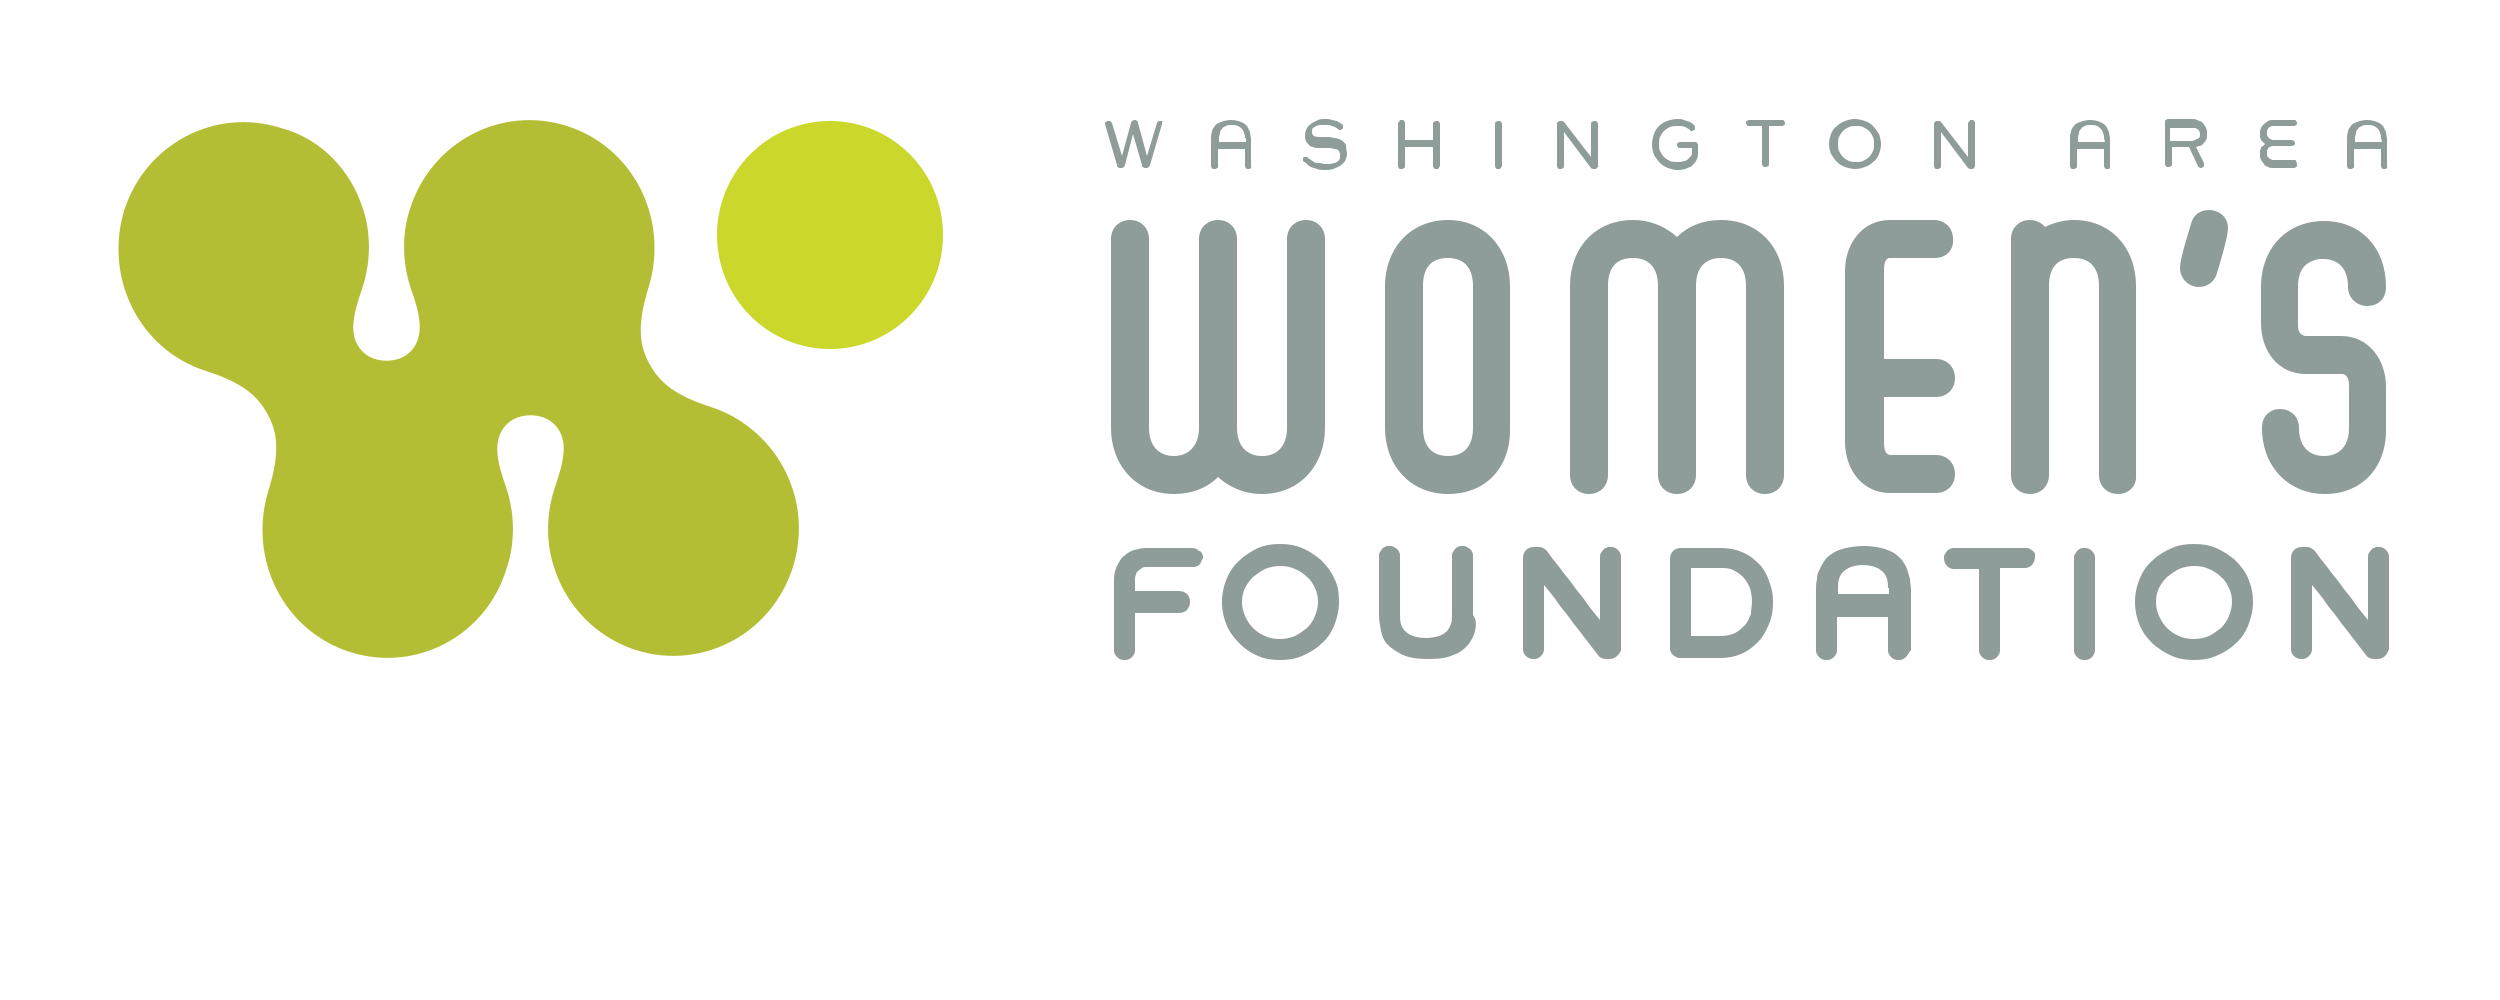 <?xml version="1.0" encoding="utf-8"?>
<!-- Generator: Adobe Illustrator 18.0.0, SVG Export Plug-In . SVG Version: 6.00 Build 0)  -->
<!DOCTYPE svg PUBLIC "-//W3C//DTD SVG 1.1//EN" "http://www.w3.org/Graphics/SVG/1.1/DTD/svg11.dtd">
<svg version="1.1" id="Layer_1" xmlns="http://www.w3.org/2000/svg" xmlns:xlink="http://www.w3.org/1999/xlink" x="0px" y="0px"
	 viewBox="0 0 250 100" enable-background="new 0 0 250 100" xml:space="preserve">
<g>
	<g>
		<defs>
			<rect id="SVGID_1_" x="0.6" y="0.5" width="249.4" height="99.9"/>
		</defs>
		<clipPath id="SVGID_2_">
			<use xlink:href="#SVGID_1_"  overflow="visible"/>
		</clipPath>
		<g clip-path="url(#SVGID_2_)">
			<g>
				<path fill="#B3BE35" d="M36.3,20.9c0,0,1.4,3.6-0.1,8c-0.9,2.6-1.4,4.7,0,6.2c1.2,1.3,3.7,1.3,4.9,0c1.4-1.5,0.9-3.7,0-6.2
					c-1.5-4.4-0.1-8-0.1-8c2.1-6.7,9.1-10.4,15.7-8.3s10.2,9.2,8.2,16c-1.1,3.5-1.1,5.7,0,7.7c1.1,2.1,2.8,3.3,6.2,4.4
					c4,1.3,7,4.5,8.2,8.3c2.1,6.7-1.6,13.9-8.2,16c-6.6,2.1-13.6-1.6-15.7-8.3c0,0-1.4-3.6,0.1-8c0.9-2.6,1.4-4.7,0-6.2
					c-1.2-1.3-3.7-1.3-4.9,0c-1.4,1.5-0.9,3.7,0,6.2c1.5,4.4,0.1,8,0.1,8c-2,6.9-9.1,10.6-15.7,8.5c-6.6-2.1-10.2-9.2-8.2-16
					c1.1-3.5,1.1-5.7,0-7.7c-1.1-2.1-2.8-3.3-6.2-4.4c-6.6-2.1-10.2-9.2-8.2-16c2.1-6.7,9.1-10.4,15.7-8.3
					C32.2,13.9,35.1,17.1,36.3,20.9z"/>
				<g>
					<g>
						<g>
							<ellipse fill="#CBD82B" cx="83" cy="23.5" rx="11.3" ry="11.4"/>
						</g>
					</g>
				</g>
			</g>
		</g>
	</g>
	<g>
		<defs>
			<rect id="SVGID_3_" x="0.6" y="0.5" width="249.4" height="99.9"/>
		</defs>
		<clipPath id="SVGID_4_">
			<use xlink:href="#SVGID_3_"  overflow="visible"/>
		</clipPath>
		<g clip-path="url(#SVGID_4_)">
			<path fill="#8E9C9A" d="M29.5,88.9"/>
			<path fill="#8E9C9A" d="M64.7,82.9"/>
			<path fill="#8E9C9A" d="M231.7,88.9"/>
			<path fill="#8E9C9A" d="M229.3,88.9"/>
		</g>
	</g>
	<g>
		<defs>
			<rect id="SVGID_5_" x="0.6" y="0.5" width="249.4" height="99.9"/>
		</defs>
		<clipPath id="SVGID_6_">
			<use xlink:href="#SVGID_5_"  overflow="visible"/>
		</clipPath>
		<g clip-path="url(#SVGID_6_)">
			<path fill="#8E9C9A" d="M116.2,12.3v0.1l-1.2,4.1c0,0.1-0.1,0.1-0.1,0.2c-0.1,0-0.1,0.1-0.2,0.1h-0.2c-0.1,0-0.1,0-0.2-0.1
				c-0.1,0-0.1-0.1-0.1-0.2l-0.9-3.1l0,0l-0.8,3.1c0,0.1-0.1,0.1-0.1,0.2c-0.1,0-0.1,0.1-0.2,0.1H112c-0.1,0-0.1,0-0.2-0.1
				c-0.1,0-0.1-0.1-0.1-0.2l-1.2-4.1l0,0l0,0c0-0.1,0-0.2,0.1-0.2c0.1-0.1,0.1-0.1,0.2-0.1s0.1,0,0.2,0l0.1,0.1l0.1,0.1l1,3.3l0,0
				l0.9-3.3c0-0.1,0.1-0.1,0.1-0.2c0.1,0,0.1-0.1,0.2-0.1h0.1c0.1,0,0.1,0,0.2,0.1c0.1,0,0.1,0.1,0.1,0.2l0.9,3.3l0,0l1-3.3
				c0,0,0-0.1,0.1-0.1l0.1-0.1c0,0,0.1,0,0.2,0s0.2,0,0.2,0.1C116.2,12.1,116.2,12.2,116.2,12.3z"/>
			<path fill="#8E9C9A" d="M125.1,16.8c-0.1,0.1-0.1,0.1-0.2,0.1h-0.1c-0.1,0-0.2,0-0.2-0.1c-0.1-0.1-0.1-0.1-0.1-0.2v-1.7h-2.7v1.7
				c0,0.1,0,0.2-0.1,0.2c-0.1,0.1-0.1,0.1-0.2,0.1h-0.1c-0.1,0-0.2,0-0.2-0.1c-0.1-0.1-0.1-0.1-0.1-0.2v-2.7c0-0.2,0-0.5,0.1-0.7
				c0-0.2,0.1-0.4,0.3-0.6c0.1-0.2,0.3-0.3,0.6-0.4c0.3-0.1,0.6-0.2,1-0.2s0.8,0.1,1,0.2c0.3,0.1,0.5,0.3,0.6,0.4
				c0.1,0.2,0.2,0.4,0.3,0.6c0,0.2,0.1,0.5,0.1,0.7v2.7C125.2,16.7,125.1,16.7,125.1,16.8z M124.5,13.8c0-0.2,0-0.3-0.1-0.5
				c0-0.1-0.1-0.3-0.2-0.4c-0.1-0.1-0.2-0.2-0.4-0.3c-0.2-0.1-0.4-0.1-0.6-0.1c-0.3,0-0.5,0-0.6,0.1c-0.2,0.1-0.3,0.1-0.4,0.3
				c-0.1,0.1-0.2,0.2-0.2,0.4c0,0.1-0.1,0.3-0.1,0.5v0.4h2.7v-0.4H124.5z"/>
			<path fill="#8E9C9A" d="M134.7,15.4c0,0.2-0.1,0.5-0.2,0.7c-0.1,0.2-0.3,0.3-0.5,0.5c-0.2,0.1-0.4,0.2-0.7,0.3
				c-0.3,0.1-0.5,0.1-0.8,0.1s-0.5,0-0.8-0.1c-0.2-0.1-0.4-0.1-0.6-0.2c-0.2-0.1-0.3-0.2-0.4-0.3c-0.1-0.1-0.2-0.2-0.3-0.2
				c-0.1-0.1-0.1-0.1-0.1-0.2c0-0.1,0-0.1,0-0.2l0.1-0.1c0,0,0.1,0,0.2,0h0.1c0,0,0.1,0,0.1,0.1c0.1,0.1,0.2,0.1,0.3,0.2
				c0.1,0.1,0.2,0.1,0.3,0.2s0.3,0.1,0.5,0.1s0.4,0.1,0.6,0.1c0.2,0,0.3,0,0.5,0s0.3-0.1,0.5-0.1c0.1-0.1,0.3-0.1,0.4-0.3
				c0.1-0.1,0.1-0.2,0.1-0.4s0-0.3-0.1-0.5c-0.1-0.1-0.2-0.2-0.4-0.2c-0.1,0-0.3-0.1-0.5-0.1s-0.3,0-0.5,0h-0.7
				c-0.2,0-0.3,0-0.5-0.1c-0.2,0-0.3-0.1-0.4-0.2c-0.1-0.1-0.2-0.2-0.3-0.4s-0.1-0.3-0.1-0.6s0.1-0.5,0.2-0.7
				c0.1-0.2,0.3-0.3,0.5-0.5c0.2-0.1,0.4-0.2,0.6-0.3c0.2-0.1,0.5-0.1,0.7-0.1s0.5,0,0.7,0.1c0.2,0,0.3,0.1,0.5,0.1
				c0.1,0.1,0.2,0.1,0.3,0.2c0.1,0.1,0.2,0.1,0.2,0.1c0.1,0.1,0.1,0.2,0.1,0.3s0,0.2-0.1,0.2c-0.1,0.1-0.1,0.1-0.2,0.1
				c-0.1,0-0.1,0-0.2-0.1c-0.1-0.1-0.2-0.1-0.3-0.2c-0.1,0-0.2-0.1-0.3-0.1s-0.2-0.1-0.3-0.1s-0.2,0-0.4,0c-0.1,0-0.3,0-0.5,0
				s-0.3,0.1-0.4,0.1c-0.1,0.1-0.2,0.1-0.3,0.2c-0.1,0.1-0.1,0.2-0.1,0.4c0,0.4,0.3,0.5,0.8,0.5h0.6c0.3,0,0.5,0,0.8,0.1
				c0.3,0,0.5,0.1,0.7,0.2c0.2,0.1,0.4,0.3,0.5,0.5C134.6,14.9,134.7,15.2,134.7,15.4z"/>
			<path fill="#8E9C9A" d="M143.9,16.8c-0.1,0.1-0.1,0.1-0.2,0.1h-0.1c-0.1,0-0.2,0-0.2-0.1c-0.1-0.1-0.1-0.1-0.1-0.2v-1.9h-2.8v1.9
				c0,0.1,0,0.2-0.1,0.2c-0.1,0.1-0.1,0.1-0.2,0.1h-0.1c-0.1,0-0.2,0-0.2-0.1c-0.1-0.1-0.1-0.1-0.1-0.2v-4.2c0-0.1,0-0.2,0.1-0.2
				C140,12,140,12,140.1,12h0.1c0.1,0,0.2,0,0.2,0.1c0.1,0.1,0.1,0.1,0.1,0.2V14h2.8v-1.6c0-0.1,0-0.2,0.1-0.2
				c0.1-0.1,0.1-0.1,0.2-0.1h0.1c0.1,0,0.2,0,0.2,0.1c0.1,0.1,0.1,0.1,0.1,0.2v4.2C143.9,16.7,143.9,16.7,143.9,16.8z"/>
			<path fill="#8E9C9A" d="M150.1,16.8c-0.1,0.1-0.1,0.1-0.2,0.1h-0.1c-0.1,0-0.2,0-0.2-0.1c-0.1-0.1-0.1-0.1-0.1-0.2v-4.2
				c0-0.1,0-0.2,0.1-0.2c0.1-0.1,0.1-0.1,0.2-0.1h0.1c0.1,0,0.2,0,0.2,0.1c0.1,0.1,0.1,0.1,0.1,0.2v4.2
				C150.2,16.7,150.1,16.7,150.1,16.8z"/>
			<path fill="#8E9C9A" d="M159.7,16.8c-0.1,0.1-0.1,0.1-0.2,0.1h-0.1c-0.1,0-0.2,0-0.3-0.1l-2.7-3.6l0,0v3.4c0,0.1,0,0.2-0.1,0.2
				c-0.1,0.1-0.1,0.1-0.2,0.1H156c-0.1,0-0.2,0-0.2-0.1c-0.1-0.1-0.1-0.1-0.1-0.2v-4.2c0-0.1,0-0.2,0.1-0.2c0.1-0.1,0.1-0.1,0.2-0.1
				h0.2h0.1l0.1,0.1l2.7,3.5l0,0v-3.3c0-0.1,0-0.2,0.1-0.2c0.1-0.1,0.1-0.1,0.2-0.1h0.1c0.1,0,0.2,0,0.2,0.1
				c0.1,0.1,0.1,0.1,0.1,0.2v4.2C159.9,16.6,159.8,16.7,159.7,16.8z"/>
			<path fill="#8E9C9A" d="M169.6,16.1c-0.1,0.2-0.3,0.3-0.4,0.5c-0.2,0.1-0.4,0.2-0.7,0.3c-0.3,0.1-0.5,0.1-0.8,0.1
				s-0.6-0.1-0.9-0.2c-0.3-0.1-0.6-0.3-0.8-0.5s-0.4-0.5-0.6-0.8c-0.1-0.3-0.2-0.7-0.2-1.1c0-0.3,0.1-0.7,0.2-1
				c0.1-0.3,0.3-0.6,0.5-0.8s0.5-0.4,0.8-0.5s0.7-0.2,1-0.2s0.5,0,0.7,0.1s0.4,0.1,0.6,0.2c0.2,0.1,0.3,0.2,0.4,0.3
				c0.1,0.1,0.1,0.2,0.1,0.3s0,0.2-0.1,0.2c-0.1,0.1-0.1,0.1-0.2,0.1c-0.1,0-0.2,0-0.2-0.1c-0.1-0.1-0.3-0.2-0.5-0.3
				s-0.4-0.1-0.7-0.1s-0.6,0-0.8,0.1s-0.4,0.2-0.6,0.4c-0.2,0.2-0.3,0.4-0.4,0.6c-0.1,0.2-0.1,0.5-0.1,0.7s0,0.5,0.1,0.7
				s0.2,0.4,0.4,0.6c0.2,0.2,0.4,0.3,0.6,0.4c0.2,0.1,0.5,0.1,0.8,0.1c0.2,0,0.4,0,0.6-0.1c0.2,0,0.3-0.1,0.4-0.2
				c0.1-0.1,0.2-0.2,0.3-0.3s0.1-0.2,0.1-0.3v-0.5H168c-0.1,0-0.2,0-0.2-0.1c-0.1-0.1-0.1-0.1-0.1-0.2c0-0.1,0-0.2,0.1-0.2
				c0.1-0.1,0.1-0.1,0.2-0.1h1.5c0.1,0,0.2,0,0.2,0.1c0.1,0.1,0.1,0.1,0.1,0.2v0.9C169.8,15.7,169.7,15.9,169.6,16.1z"/>
			<path fill="#8E9C9A" d="M178.5,12.3c0,0.1,0,0.2-0.1,0.2c-0.1,0.1-0.1,0.1-0.2,0.1h-1.3v3.8c0,0.1,0,0.2-0.1,0.2
				c-0.1,0.1-0.1,0.1-0.2,0.1h-0.1c-0.1,0-0.2,0-0.2-0.1c-0.1-0.1-0.1-0.1-0.1-0.2v-3.8h-1.3c-0.1,0-0.2,0-0.2-0.1
				c-0.1-0.1-0.1-0.1-0.1-0.2c0-0.1,0-0.2,0.1-0.2c0.1-0.1,0.1-0.1,0.2-0.1h3.3c0.1,0,0.2,0,0.2,0.1
				C178.4,12.1,178.5,12.2,178.5,12.3z"/>
			<path fill="#8E9C9A" d="M188.1,14.4c0,0.4-0.1,0.7-0.2,1c-0.1,0.3-0.3,0.6-0.6,0.8c-0.2,0.2-0.5,0.4-0.8,0.5s-0.6,0.2-1,0.2
				c-0.3,0-0.7-0.1-1-0.2s-0.6-0.3-0.8-0.5s-0.4-0.5-0.6-0.8c-0.1-0.3-0.2-0.6-0.2-1s0.1-0.7,0.2-1c0.1-0.3,0.3-0.6,0.6-0.8
				c0.2-0.2,0.5-0.4,0.8-0.5s0.6-0.2,1-0.2c0.3,0,0.7,0.1,1,0.2c0.3,0.1,0.6,0.3,0.8,0.5s0.4,0.5,0.6,0.8
				C188,13.7,188.1,14.1,188.1,14.4z M187.4,14.4c0-0.2,0-0.5-0.1-0.7s-0.2-0.4-0.4-0.6c-0.2-0.2-0.4-0.3-0.6-0.4
				c-0.2-0.1-0.5-0.1-0.7-0.1c-0.3,0-0.5,0-0.7,0.1s-0.4,0.2-0.6,0.4c-0.2,0.2-0.3,0.4-0.4,0.6c-0.1,0.2-0.1,0.5-0.1,0.7
				s0,0.5,0.1,0.7s0.2,0.4,0.4,0.6c0.2,0.2,0.4,0.3,0.6,0.4c0.2,0.1,0.5,0.1,0.7,0.1c0.3,0,0.5,0,0.7-0.1c0.2-0.1,0.4-0.2,0.6-0.4
				c0.2-0.2,0.3-0.4,0.4-0.6C187.4,14.9,187.4,14.7,187.4,14.4z"/>
			<path fill="#8E9C9A" d="M197.4,16.8c-0.1,0.1-0.1,0.1-0.2,0.1h-0.1c-0.1,0-0.2,0-0.3-0.1l-2.7-3.6l0,0v3.4c0,0.1,0,0.2-0.1,0.2
				c-0.1,0.1-0.1,0.1-0.2,0.1h-0.1c-0.1,0-0.2,0-0.2-0.1c-0.1-0.1-0.1-0.1-0.1-0.2v-4.2c0-0.1,0-0.2,0.1-0.2
				c0.1-0.1,0.1-0.1,0.2-0.1h0.2h0.1l0.1,0.1l2.7,3.5l0,0v-3.3c0-0.1,0-0.2,0.1-0.2C197,12,197,12,197.1,12h0.1c0.1,0,0.2,0,0.2,0.1
				c0.1,0.1,0.1,0.1,0.1,0.2v4.2C197.5,16.6,197.5,16.7,197.4,16.8z"/>
			<path fill="#8E9C9A" d="M211,16.8c-0.1,0.1-0.1,0.1-0.2,0.1h-0.1c-0.1,0-0.2,0-0.2-0.1c-0.1-0.1-0.1-0.1-0.1-0.2v-1.7h-2.7v1.7
				c0,0.1,0,0.2-0.1,0.2c-0.1,0.1-0.1,0.1-0.2,0.1h-0.1c-0.1,0-0.2,0-0.2-0.1c-0.1-0.1-0.1-0.1-0.1-0.2v-2.7c0-0.2,0-0.5,0.1-0.7
				c0-0.2,0.1-0.4,0.3-0.6c0.1-0.2,0.3-0.3,0.6-0.4c0.3-0.1,0.6-0.2,1-0.2s0.8,0.1,1,0.2c0.3,0.1,0.5,0.3,0.6,0.4
				c0.1,0.2,0.2,0.4,0.3,0.6c0,0.2,0.1,0.5,0.1,0.7v2.7C211,16.7,211,16.7,211,16.8z M210.4,13.8c0-0.2,0-0.3-0.1-0.5
				c0-0.1-0.1-0.3-0.2-0.4c-0.1-0.1-0.2-0.2-0.4-0.3s-0.4-0.1-0.6-0.1c-0.3,0-0.5,0-0.6,0.1c-0.2,0.1-0.3,0.1-0.4,0.3
				c-0.1,0.1-0.2,0.2-0.2,0.4c0,0.1-0.1,0.3-0.1,0.5v0.4h2.7L210.4,13.8L210.4,13.8z"/>
			<path fill="#8E9C9A" d="M220.7,13.4c0,0.3,0,0.5-0.1,0.6c-0.1,0.2-0.2,0.3-0.3,0.4c-0.1,0.1-0.2,0.2-0.4,0.2
				c-0.1,0-0.2,0.1-0.3,0.1l0.8,1.6c0,0,0,0.1,0,0.2s0,0.2-0.1,0.2c-0.1,0.1-0.1,0.1-0.2,0.1c-0.1,0-0.1,0-0.2-0.1
				c-0.1,0-0.1-0.1-0.1-0.1l-0.9-1.9h-1.7v1.7c0,0.1,0,0.2-0.1,0.2c-0.1,0.1-0.1,0.1-0.2,0.1h-0.1c-0.1,0-0.2,0-0.2-0.1
				c-0.1-0.1-0.1-0.1-0.1-0.2v-4.2c0-0.1,0-0.2,0.1-0.2c0.1-0.1,0.1-0.1,0.2-0.1h2.4c0.2,0,0.4,0,0.5,0.1c0.2,0.1,0.3,0.1,0.5,0.2
				c0.1,0.1,0.2,0.3,0.3,0.4C220.7,12.9,220.7,13.1,220.7,13.4z M220,13.4c0-0.1,0-0.2-0.1-0.3c0-0.1-0.1-0.2-0.2-0.2
				c-0.1-0.1-0.2-0.1-0.3-0.1s-0.2,0-0.3,0H217v1.3h2.1c0.3,0,0.4-0.1,0.6-0.2C220,13.8,220,13.6,220,13.4z"/>
			<path fill="#8E9C9A" d="M229.7,16.5c0,0.1,0,0.2-0.1,0.2c-0.1,0.1-0.1,0.1-0.2,0.1h-2.1c-0.2,0-0.3,0-0.5-0.1s-0.3-0.1-0.4-0.3
				c-0.1-0.1-0.2-0.3-0.3-0.4c-0.1-0.2-0.1-0.4-0.1-0.6c0-0.1,0-0.2,0-0.3s0.1-0.2,0.1-0.3s0.1-0.2,0.2-0.2c0.1-0.1,0.1-0.1,0.2-0.2
				c-0.1-0.1-0.1-0.1-0.2-0.2c-0.1-0.1-0.1-0.1-0.2-0.2c0-0.1-0.1-0.2-0.1-0.3s0-0.2,0-0.3c0-0.2,0-0.4,0.1-0.6
				c0.1-0.2,0.2-0.3,0.3-0.4c0.1-0.1,0.3-0.2,0.4-0.3c0.2-0.1,0.3-0.1,0.5-0.1h2.1c0.1,0,0.2,0,0.2,0.1c0.1,0.1,0.1,0.1,0.1,0.2
				c0,0.1,0,0.2-0.1,0.2c-0.1,0.1-0.2,0.1-0.2,0.1h-2.1c-0.1,0-0.2,0-0.3,0.1c-0.1,0-0.2,0.1-0.2,0.2c-0.1,0.1-0.1,0.1-0.1,0.2
				c0,0.1,0,0.2,0,0.2c0,0.1,0,0.2,0,0.2c0,0.1,0.1,0.2,0.1,0.2c0.1,0.1,0.1,0.1,0.2,0.2c0.1,0,0.2,0.1,0.3,0.1h1.8
				c0.1,0,0.2,0,0.3,0.1s0.1,0.2,0.1,0.2c0,0.1,0,0.2-0.1,0.2c-0.1,0.1-0.2,0.1-0.3,0.1h-1.8c-0.1,0-0.2,0-0.3,0.1
				c-0.1,0-0.2,0.1-0.2,0.2c-0.1,0.1-0.1,0.1-0.1,0.2c0,0.1,0,0.2,0,0.2c0,0.1,0,0.2,0,0.2c0,0.1,0.1,0.2,0.1,0.2
				c0.1,0.1,0.1,0.1,0.2,0.2c0.1,0,0.2,0.1,0.3,0.1h2.1c0.1,0,0.2,0,0.2,0.1C229.7,16.3,229.7,16.4,229.7,16.5z"/>
			<path fill="#8E9C9A" d="M238.7,16.8c-0.1,0.1-0.1,0.1-0.2,0.1h-0.1c-0.1,0-0.2,0-0.2-0.1c-0.1-0.1-0.1-0.1-0.1-0.2v-1.7h-2.7v1.7
				c0,0.1,0,0.2-0.1,0.2c-0.1,0.1-0.1,0.1-0.2,0.1H235c-0.1,0-0.2,0-0.2-0.1c-0.1-0.1-0.1-0.1-0.1-0.2v-2.7c0-0.2,0-0.5,0.1-0.7
				c0-0.2,0.1-0.4,0.3-0.6c0.1-0.2,0.3-0.3,0.6-0.4c0.3-0.1,0.6-0.2,1-0.2s0.8,0.1,1,0.2c0.3,0.1,0.5,0.3,0.6,0.4
				c0.1,0.2,0.2,0.4,0.3,0.6c0,0.2,0.1,0.5,0.1,0.7v2.7C238.8,16.7,238.7,16.7,238.7,16.8z M238.1,13.8c0-0.2,0-0.3-0.1-0.5
				c0-0.1-0.1-0.3-0.2-0.4c-0.1-0.1-0.2-0.2-0.4-0.3s-0.4-0.1-0.6-0.1c-0.3,0-0.5,0-0.6,0.1c-0.2,0.1-0.3,0.1-0.4,0.3
				c-0.1,0.1-0.2,0.2-0.2,0.4c0,0.1-0.1,0.3-0.1,0.5v0.4h2.7L238.1,13.8L238.1,13.8z"/>
			<path fill="#8E9C9A" d="M126.2,49.4c-1.8,0-3.3-0.7-4.4-1.7c-1.1,1.1-2.6,1.7-4.4,1.7c-3.8,0-6.3-2.9-6.3-6.6V23.9
				c0-1.1,0.8-1.9,1.9-1.9s1.9,0.8,1.9,1.9v18.9c0,1.7,0.9,2.8,2.5,2.8s2.5-1.2,2.5-2.8V23.9c0-1.1,0.8-1.9,1.9-1.9s1.9,0.8,1.9,1.9
				v18.9c0,1.7,0.9,2.8,2.5,2.8c1.7,0,2.5-1.2,2.5-2.8V23.9c0-1.1,0.8-1.9,1.9-1.9c1.1,0,1.9,0.8,1.9,1.9v18.9
				C132.5,46.5,130,49.4,126.2,49.4z"/>
			<path fill="#8E9C9A" d="M144.8,49.4c-3.8,0-6.3-2.9-6.3-6.6V28.6c0-3.7,2.5-6.6,6.3-6.6c3.7,0,6.2,2.9,6.2,6.6v14.2
				C151.1,46.6,148.7,49.4,144.8,49.4z M147.3,28.6c0-1.7-0.8-2.8-2.5-2.8c-1.8,0-2.5,1.1-2.5,2.8v14.2c0,1.7,0.8,2.8,2.5,2.8
				s2.5-1.1,2.5-2.8V28.6z"/>
			<path fill="#8E9C9A" d="M176.5,49.4c-1.1,0-1.9-0.8-1.9-1.9V28.6c0-1.7-0.8-2.8-2.5-2.8s-2.5,1.1-2.5,2.8v18.9
				c0,1.1-0.8,1.9-1.9,1.9c-1.1,0-1.9-0.8-1.9-1.9V28.6c0-1.7-0.8-2.8-2.5-2.8c-1.8,0-2.5,1.1-2.5,2.8v18.9c0,1.1-0.8,1.9-1.9,1.9
				c-1.1,0-1.9-0.8-1.9-1.9V28.6c0-3.8,2.5-6.6,6.3-6.6c1.8,0,3.3,0.7,4.4,1.7c1.1-1.1,2.6-1.7,4.4-1.7c3.8,0,6.3,2.8,6.3,6.6v18.9
				C178.4,48.6,177.6,49.4,176.5,49.4z"/>
			<path fill="#8E9C9A" d="M193.5,25.8H189c-0.6,0-0.6,0.9-0.6,1.3v8.8h5.2c1.1,0,1.9,0.8,1.9,1.9c0,1.1-0.8,1.9-1.9,1.9h-5.2v4.5
				c0,0.4,0,1.3,0.7,1.3h4.5c1.1,0,1.9,0.8,1.9,1.9c0,1.1-0.8,1.9-1.9,1.9H189c-2.8,0-4.5-2.4-4.5-5.1V27.1c0-2.7,1.7-5.1,4.5-5.1
				h4.4c1.1,0,1.9,0.8,1.9,1.9C195.4,25,194.6,25.8,193.5,25.8z"/>
			<path fill="#8E9C9A" d="M211.8,49.4c-1.1,0-1.9-0.8-1.9-1.9V28.6c0-1.7-0.8-2.8-2.5-2.8c-1.8,0-2.5,1.1-2.5,2.8v18.9
				c0,1.1-0.8,1.9-1.9,1.9c-1.1,0-1.9-0.8-1.9-1.9V28.6v-4.7c0-1.1,0.8-1.9,1.9-1.9c0.6,0,1.2,0.3,1.5,0.7c0.8-0.4,1.8-0.7,2.9-0.7
				c3.7,0,6.2,2.8,6.2,6.6v18.9C213.7,48.6,212.9,49.4,211.8,49.4z"/>
			<path fill="#8E9C9A" d="M221.7,27.3c-0.2,0.8-0.9,1.4-1.8,1.4c-1,0-1.9-0.8-1.9-1.9c0-0.9,0.8-3.4,1.1-4.4
				c0.2-0.9,0.9-1.4,1.8-1.4c1,0,1.9,0.7,1.9,1.8C222.8,23.7,222,26.3,221.7,27.3z"/>
			<path fill="#8E9C9A" d="M232.5,49.4c-3.7,0-6.3-2.8-6.3-6.6c0-1.3,0.9-1.9,1.8-1.9c0.9,0,1.9,0.6,1.9,1.9c0,2.8,2.2,2.8,2.5,2.8
				l0,0c0.3,0,2.5,0,2.5-2.8v-4.1c0-0.5,0-1.1-0.6-1.3h-3.7c-2.8,0-4.5-2.3-4.5-5.1v-3.6c0-3.9,2.6-6.6,6.3-6.6s6.2,2.7,6.2,6.6
				c0,1.3-0.9,1.9-1.9,1.9c-0.9,0-1.9-0.7-1.9-1.9c0-1.8-0.9-2.8-2.5-2.8c0,0-0.2,0-0.4,0c-1.5,0.3-2.1,1.2-2.1,2.8v3.6
				c0,0.6,0,1.1,0.7,1.3h3.6c2.8,0,4.5,2.4,4.5,5.1v4.1C238.7,46.7,236.2,49.4,232.5,49.4z"/>
			<path fill="#8E9C9A" d="M120.3,55.6c0,0.1,0,0.3-0.1,0.4c-0.1,0.1-0.1,0.3-0.2,0.4c-0.1,0.1-0.2,0.2-0.3,0.2
				c-0.1,0.1-0.3,0.1-0.4,0.1h-4.6c-0.2,0-0.4,0-0.5,0.1s-0.3,0.2-0.4,0.3s-0.2,0.2-0.2,0.4c-0.1,0.1-0.1,0.3-0.1,0.4
				c0,0.1,0,1.2,0,1.2h4.3c0.4,0,0.7,0.1,0.9,0.3c0.2,0.2,0.3,0.5,0.3,0.8s-0.1,0.5-0.3,0.8c-0.2,0.2-0.5,0.3-0.9,0.3h-4.3V65
				c0,0.3-0.1,0.5-0.3,0.7c-0.2,0.2-0.4,0.3-0.7,0.3h-0.1c-0.3,0-0.5-0.1-0.7-0.3c-0.2-0.2-0.3-0.4-0.3-0.7c0,0,0-6.7,0-7
				c0-0.5,0.1-1,0.3-1.4c0.2-0.4,0.4-0.8,0.7-1c0.3-0.3,0.7-0.5,1-0.6c0.4-0.1,0.8-0.2,1.2-0.2h4.6c0.3,0,0.5,0.1,0.7,0.3
				C120.1,55.1,120.2,55.3,120.3,55.6z"/>
			<path fill="#8E9C9A" d="M133.9,60.2c0,0.9-0.2,1.6-0.5,2.4c-0.3,0.7-0.7,1.3-1.3,1.8c-0.5,0.5-1.2,0.9-1.9,1.2
				c-0.7,0.3-1.4,0.4-2.2,0.4s-1.5-0.1-2.2-0.4s-1.3-0.7-1.8-1.2c-0.5-0.5-1-1.1-1.3-1.8s-0.5-1.5-0.5-2.4s0.2-1.7,0.5-2.4
				s0.7-1.3,1.3-1.8c0.5-0.5,1.2-0.9,1.8-1.2c0.7-0.3,1.4-0.4,2.2-0.4c0.8,0,1.5,0.1,2.2,0.4c0.7,0.3,1.3,0.7,1.9,1.2
				c0.5,0.5,1,1.1,1.3,1.8C133.8,58.5,133.9,59.3,133.9,60.2z M131.8,60.2c0-0.5-0.1-1-0.3-1.4s-0.4-0.8-0.8-1.1
				c-0.3-0.3-0.7-0.6-1.2-0.8c-0.4-0.2-0.9-0.3-1.5-0.3c-0.5,0-1,0.1-1.5,0.3c-0.4,0.2-0.8,0.5-1.2,0.8c-0.3,0.3-0.6,0.7-0.8,1.1
				c-0.2,0.4-0.3,0.9-0.3,1.4s0.1,0.9,0.3,1.4c0.2,0.4,0.4,0.8,0.8,1.2c0.3,0.3,0.7,0.6,1.2,0.8c0.4,0.2,0.9,0.3,1.5,0.3
				c0.5,0,1-0.1,1.5-0.3c0.4-0.2,0.8-0.5,1.2-0.8c0.3-0.3,0.6-0.7,0.8-1.2S131.8,60.6,131.8,60.2z"/>
			<path fill="#8E9C9A" d="M147.5,63.1c-0.1,0.5-0.4,1-0.7,1.4c-0.4,0.4-0.8,0.8-1.5,1c-0.6,0.3-1.4,0.4-2.5,0.4
				c-1,0-1.8-0.1-2.5-0.4c-0.6-0.3-1.1-0.6-1.5-1s-0.6-0.9-0.7-1.4c-0.1-0.5-0.2-1.1-0.2-1.6v-5.9c0-0.1,0-0.3,0.1-0.4
				c0.1-0.1,0.1-0.2,0.2-0.3c0.1-0.1,0.2-0.2,0.3-0.2c0.1-0.1,0.2-0.1,0.4-0.1h0.1c0.1,0,0.2,0,0.4,0.1c0.1,0.1,0.2,0.1,0.3,0.2
				c0.1,0.1,0.2,0.2,0.2,0.3c0.1,0.1,0.1,0.3,0.1,0.4v5.9c0,0.3,0,0.6,0.1,0.9c0.1,0.3,0.2,0.5,0.4,0.7s0.5,0.4,0.8,0.5
				s0.8,0.2,1.3,0.2s1-0.1,1.3-0.2c0.3-0.1,0.6-0.3,0.8-0.5s0.3-0.5,0.4-0.7c0.1-0.3,0.1-0.6,0.1-0.9v-5.9c0-0.1,0-0.3,0.1-0.4
				c0.1-0.1,0.1-0.2,0.2-0.3c0.1-0.1,0.2-0.2,0.3-0.2c0.1-0.1,0.2-0.1,0.4-0.1h0.1c0.1,0,0.2,0,0.4,0.1c0.1,0.1,0.2,0.1,0.3,0.2
				c0.1,0.1,0.2,0.2,0.2,0.3c0.1,0.1,0.1,0.3,0.1,0.4v5.9C147.7,62,147.6,62.6,147.5,63.1z"/>
			<path fill="#8E9C9A" d="M161.7,65.6c-0.2,0.2-0.5,0.3-0.8,0.3h-0.3c-0.3,0-0.6-0.1-0.8-0.4c-0.5-0.6-0.9-1.2-1.4-1.8
				c-0.4-0.6-0.9-1.1-1.3-1.7c-0.4-0.6-0.9-1.1-1.3-1.7c-0.4-0.6-0.9-1.2-1.4-1.8v6.4c0,0.3-0.1,0.5-0.3,0.7s-0.4,0.3-0.7,0.3h-0.1
				c-0.3,0-0.5-0.1-0.7-0.3c-0.2-0.2-0.3-0.4-0.3-0.7v-9.1c0-0.3,0.1-0.6,0.3-0.8s0.5-0.3,0.8-0.3h0.4c0.2,0,0.3,0,0.5,0.1
				s0.3,0.2,0.4,0.3c0.4,0.6,0.9,1.2,1.3,1.7c0.4,0.6,0.9,1.1,1.3,1.7c0.4,0.6,0.9,1.1,1.3,1.7c0.4,0.6,0.9,1.2,1.4,1.8v-6.3
				c0-0.1,0-0.3,0.1-0.4c0.1-0.1,0.1-0.2,0.2-0.3c0.1-0.1,0.2-0.2,0.3-0.2c0.1-0.1,0.2-0.1,0.4-0.1h0.1c0.3,0,0.5,0.1,0.7,0.3
				s0.3,0.4,0.3,0.7v9.2C162.1,65.2,161.9,65.4,161.7,65.6z"/>
			<path fill="#8E9C9A" d="M177.3,60.2c0,0.8-0.1,1.5-0.4,2.2c-0.3,0.7-0.6,1.3-1.1,1.8c-0.5,0.5-1,0.9-1.7,1.2
				c-0.7,0.3-1.4,0.4-2.1,0.4h-4c-0.1,0-0.3,0-0.4-0.1c-0.1-0.1-0.2-0.1-0.3-0.2s-0.2-0.2-0.2-0.3c-0.1-0.1-0.1-0.3-0.1-0.4v-8.9
				c0-0.3,0.1-0.6,0.3-0.8s0.5-0.3,0.7-0.3h4c1,0,1.8,0.2,2.4,0.5c0.7,0.3,1.2,0.8,1.7,1.3c0.4,0.5,0.7,1.1,0.9,1.8
				C177.2,58.9,177.3,59.5,177.3,60.2z M175.2,60.2c0-0.5-0.1-1-0.2-1.4c-0.2-0.4-0.4-0.8-0.7-1.1s-0.6-0.5-1-0.7s-0.8-0.2-1.3-0.2
				h-2.9v6.8h2.9c0.6,0,1.1-0.1,1.5-0.3s0.7-0.5,1-0.8s0.4-0.7,0.6-1.1C175.1,60.9,175.2,60.5,175.2,60.2z"/>
			<path fill="#8E9C9A" d="M190.6,65.7c-0.2,0.2-0.4,0.3-0.7,0.3h-0.1c-0.3,0-0.5-0.1-0.7-0.3c-0.2-0.2-0.3-0.4-0.3-0.7v-3.3h-5.1
				V65c0,0.3-0.1,0.5-0.3,0.7S183,66,182.7,66h-0.1c-0.3,0-0.5-0.1-0.7-0.3c-0.2-0.2-0.3-0.4-0.3-0.7v-6c0-0.3,0-0.7,0.1-1.1
				c0-0.4,0.1-0.7,0.3-1c0.1-0.3,0.3-0.6,0.5-0.9c0.2-0.3,0.5-0.5,0.8-0.7s0.8-0.4,1.3-0.5s1.1-0.2,1.8-0.2s1.3,0.1,1.7,0.2
				c0.5,0.1,0.9,0.3,1.3,0.5c0.3,0.2,0.6,0.5,0.8,0.7c0.2,0.3,0.4,0.6,0.5,0.9c0.1,0.3,0.2,0.7,0.3,1c0,0.4,0.1,0.7,0.1,1.1v6
				C190.9,65.2,190.8,65.5,190.6,65.7z M188.8,58.8c0-0.3,0-0.6-0.1-0.9c-0.1-0.3-0.2-0.5-0.4-0.7s-0.5-0.4-0.8-0.5
				s-0.7-0.2-1.2-0.2s-0.9,0.1-1.2,0.2c-0.3,0.1-0.6,0.3-0.8,0.5s-0.3,0.4-0.4,0.7c-0.1,0.3-0.1,0.6-0.1,0.9v0.6h5.1v-0.6H188.8z"/>
			<path fill="#8E9C9A" d="M203.5,55.7c0,0.3-0.1,0.5-0.3,0.8c-0.2,0.2-0.5,0.3-0.7,0.3H200V65c0,0.3-0.1,0.5-0.3,0.7
				S199.3,66,199,66h-0.1c-0.3,0-0.5-0.1-0.7-0.3c-0.2-0.2-0.3-0.4-0.3-0.7v-8.1h-2.5c-0.3,0-0.5-0.1-0.7-0.3s-0.3-0.5-0.3-0.8
				c0-0.1,0-0.3,0.1-0.4c0.1-0.1,0.1-0.2,0.2-0.3c0.1-0.1,0.2-0.2,0.3-0.2c0.1-0.1,0.3-0.1,0.4-0.1h7.2c0.1,0,0.3,0,0.4,0.1
				c0.1,0.1,0.2,0.1,0.3,0.2c0.1,0.1,0.2,0.2,0.2,0.3C203.5,55.4,203.5,55.6,203.5,55.7z"/>
			<path fill="#8E9C9A" d="M209.2,65.7c-0.2,0.2-0.4,0.3-0.7,0.3h-0.1c-0.3,0-0.5-0.1-0.7-0.3c-0.2-0.2-0.3-0.4-0.3-0.7v-9.2
				c0-0.1,0-0.3,0.1-0.4c0.1-0.1,0.1-0.2,0.2-0.3c0.1-0.1,0.2-0.2,0.3-0.2c0.1-0.1,0.2-0.1,0.4-0.1h0.1c0.3,0,0.5,0.1,0.7,0.3
				s0.3,0.4,0.3,0.7V65C209.5,65.2,209.4,65.5,209.2,65.7z"/>
			<path fill="#8E9C9A" d="M225.3,60.2c0,0.9-0.2,1.6-0.5,2.4c-0.3,0.7-0.7,1.3-1.3,1.8c-0.5,0.5-1.2,0.9-1.9,1.2
				c-0.7,0.3-1.4,0.4-2.2,0.4s-1.5-0.1-2.2-0.4s-1.3-0.7-1.9-1.2c-0.5-0.5-1-1.1-1.3-1.8s-0.5-1.5-0.5-2.4s0.2-1.7,0.5-2.4
				s0.7-1.3,1.3-1.8c0.5-0.5,1.2-0.9,1.9-1.2s1.4-0.4,2.2-0.4s1.5,0.1,2.2,0.4c0.7,0.3,1.3,0.7,1.9,1.2c0.5,0.5,1,1.1,1.3,1.8
				C225.1,58.5,225.3,59.3,225.3,60.2z M223.2,60.2c0-0.5-0.1-1-0.3-1.4s-0.4-0.8-0.8-1.1c-0.3-0.3-0.7-0.6-1.2-0.8
				c-0.4-0.2-0.9-0.3-1.5-0.3c-0.5,0-1,0.1-1.5,0.3c-0.4,0.2-0.8,0.5-1.2,0.8c-0.3,0.3-0.6,0.7-0.8,1.1c-0.2,0.4-0.3,0.9-0.3,1.4
				s0.1,0.9,0.3,1.4c0.2,0.4,0.4,0.8,0.8,1.2c0.3,0.3,0.7,0.6,1.2,0.8c0.4,0.2,0.9,0.3,1.5,0.3c0.5,0,1-0.1,1.5-0.3
				c0.4-0.2,0.8-0.5,1.2-0.8c0.3-0.3,0.6-0.7,0.8-1.2C223.1,61.1,223.2,60.6,223.2,60.2z"/>
			<path fill="#8E9C9A" d="M238.5,65.6c-0.2,0.2-0.5,0.3-0.8,0.3h-0.3c-0.3,0-0.6-0.1-0.8-0.4c-0.5-0.6-0.9-1.2-1.4-1.8
				c-0.4-0.6-0.9-1.1-1.3-1.7c-0.4-0.6-0.9-1.1-1.3-1.7c-0.4-0.6-0.9-1.2-1.4-1.8v6.4c0,0.3-0.1,0.5-0.3,0.7s-0.4,0.3-0.7,0.3h-0.1
				c-0.3,0-0.5-0.1-0.7-0.3c-0.2-0.2-0.3-0.4-0.3-0.7v-9.1c0-0.3,0.1-0.6,0.3-0.8s0.5-0.3,0.8-0.3h0.4c0.2,0,0.3,0,0.5,0.1
				c0.1,0.1,0.3,0.2,0.4,0.3c0.4,0.6,0.9,1.2,1.3,1.7c0.4,0.6,0.9,1.1,1.3,1.7c0.4,0.6,0.9,1.1,1.3,1.7c0.4,0.6,0.9,1.2,1.4,1.8
				v-6.3c0-0.1,0-0.3,0.1-0.4c0.1-0.1,0.1-0.2,0.2-0.3c0.1-0.1,0.2-0.2,0.3-0.2c0.1-0.1,0.2-0.1,0.4-0.1h0.1c0.3,0,0.5,0.1,0.7,0.3
				s0.3,0.4,0.3,0.7v9.2C238.8,65.2,238.7,65.4,238.5,65.6z"/>
		</g>
	</g>
</g>
</svg>
